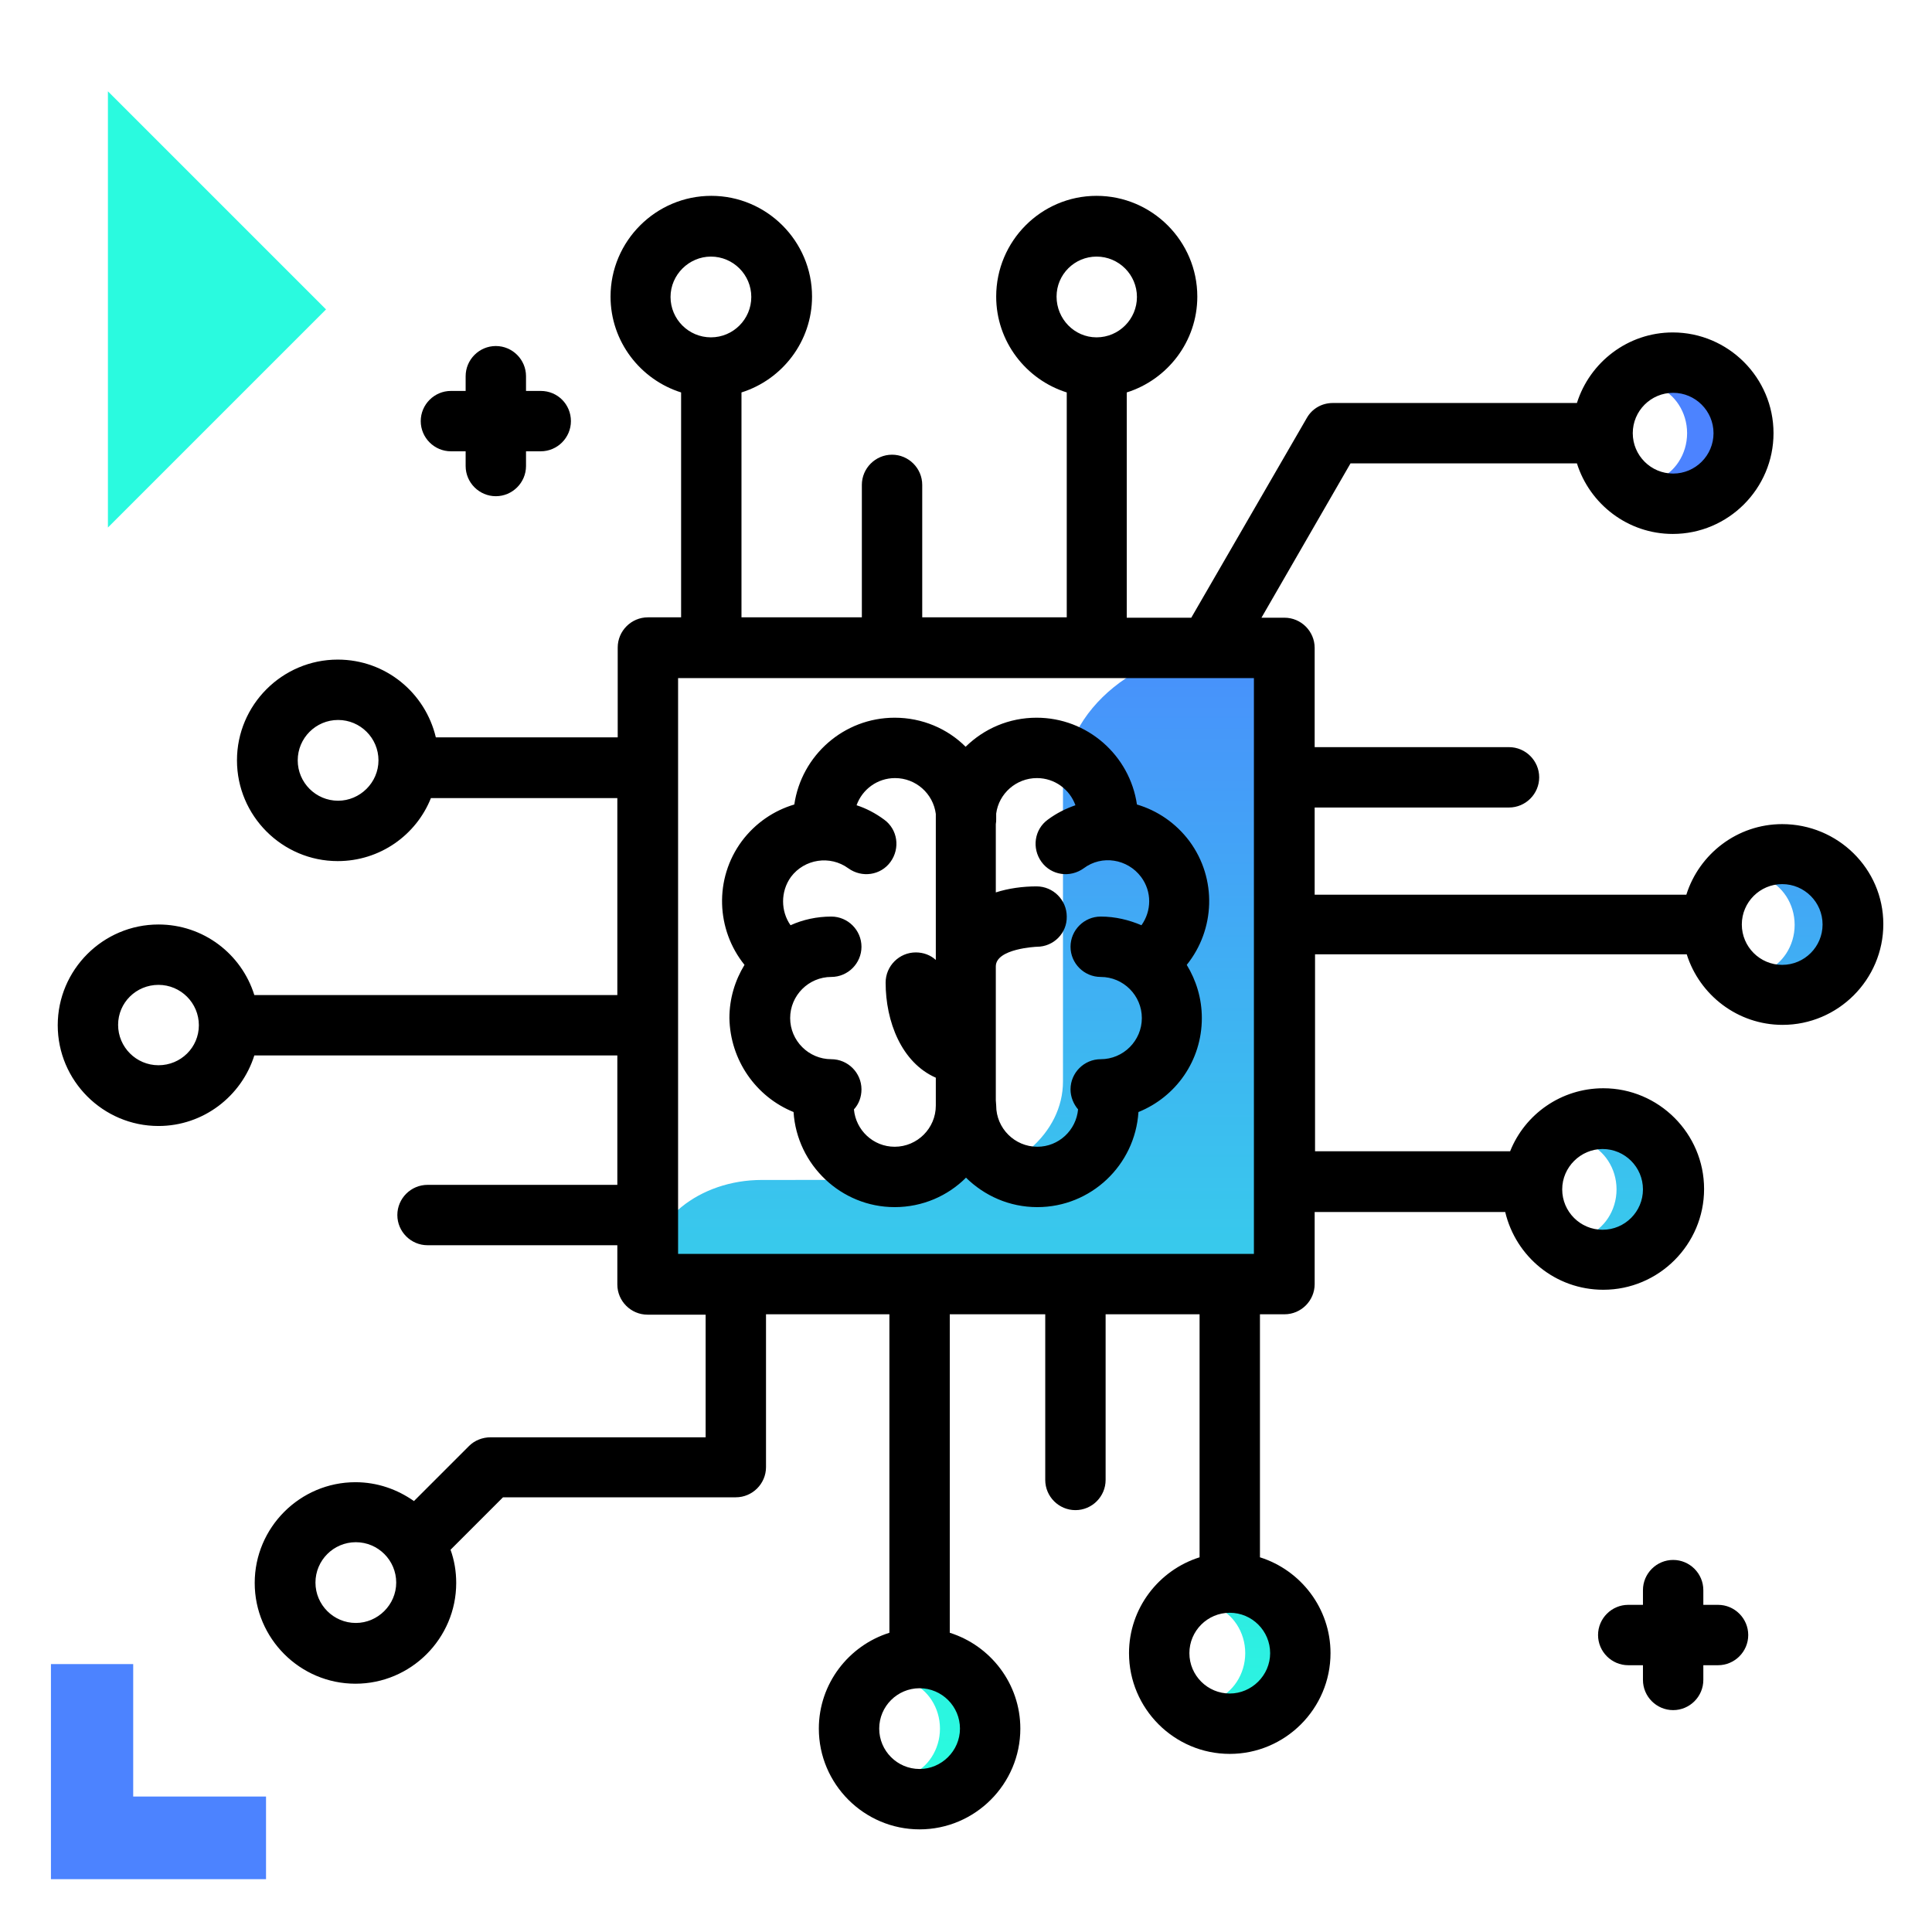 <svg version="1.1" id="Layer_1" xmlns="http://www.w3.org/2000/svg" xmlns:xlink="http://www.w3.org/1999/xlink" x="0px" y="0px" viewBox="0 0 512 512" enable-background="new 0 0 512 512" xml:space="preserve">
<path d="M463.3,433.3c0,4.4-3.6,8-8,8h-3.9v3.9c0,4.4-3.6,8-8,8s-8-3.6-8-8v-3.9h-3.9c-4.4,0-8-3.6-8-8s3.6-8,8-8h3.9v-3.9
	c0-4.4,3.6-8,8-8s8,3.6,8,8v3.9h3.9C459.7,425.3,463.3,428.9,463.3,433.3z M143.3,103.6h-3.9v-3.9c0-4.4-3.6-8-8-8s-8,3.6-8,8v3.9
	h-3.9c-4.4,0-8,3.6-8,8s3.6,8,8,8h3.9v3.9c0,4.4,3.6,8,8,8s8-3.6,8-8v-3.9h3.9c4.4,0,8-3.6,8-8S147.8,103.6,143.3,103.6z"></path>
<g>
	<path fill="#2AFADF" class="primary-color" d="M28.6,24.2L86.4,82l-57.8,57.8V24.2z"></path>
	<path fill="#4C83FF" class="secondary-color" d="M70.5,476.2V498H35.3H13.5v-21.8V441h21.8v35.1H70.5z"></path>
</g>
<linearGradient id="SVGID_1_" gradientUnits="userSpaceOnUse" x1="327.794" y1="465.616" x2="327.794" y2="136.357" class="gradient-element">
	<stop offset="0" class="primary-color-gradient" style="stop-color: #2AFADF"></stop>
	<stop offset="1" class="secondary-color-gradient" style="stop-color: #4C83FF"></stop>
</linearGradient>
<path fill="url(#SVGID_1_)" d="M343.8,179.8v160.5h-172v-3.2c0-13.5,13.5-24.4,30.1-24.4c0.9,0,49.5,0,50.3-0.1
	c16.5-1.1,29.5-12.3,29.5-26v-78.2c0-20.5,20.5-37.1,45.7-37.1h13C342.2,171.4,343.8,172.6,343.8,179.8z M424.6,302.1
	c-1.4,0-2.8,0.3-4.1,0.8c4.6,1.8,7.9,6.7,7.9,12.3s-3.3,10.5-7.9,12.3c1.3,0.5,2.6,0.8,4.1,0.8c6.6,0,12-5.9,12-13.1
	S431.2,302.1,424.6,302.1z M471.8,232c-1.4,0-2.8,0.3-4.1,0.8c4.6,1.8,7.9,6.7,7.9,12.3s-3.3,10.5-7.9,12.3c1.3,0.5,2.6,0.8,4.1,0.8
	c6.6,0,12-5.9,12-13.1C483.8,237.9,478.4,232,471.8,232z M443.3,101.7c-1.4,0-2.8,0.3-4.1,0.8c4.6,1.8,7.9,6.7,7.9,12.3
	s-3.3,10.5-7.9,12.3c1.3,0.5,2.6,0.8,4.1,0.8c6.6,0,12-5.9,12-13.1S449.9,101.7,443.3,101.7z M326.2,425c-1.4,0-2.8,0.3-4.1,0.8
	c4.6,1.8,7.9,6.7,7.9,12.3s-3.3,10.5-7.9,12.3c1.3,0.5,2.6,0.8,4.1,0.8c6.6,0,12-5.9,12-13.1C338.2,430.9,332.8,425,326.2,425z
	 M245.3,445c-1.4,0-2.8,0.3-4.1,0.8c4.6,1.8,7.9,6.7,7.9,12.3s-3.3,10.5-7.9,12.3c1.3,0.5,2.6,0.8,4.1,0.8c6.6,0,12-5.9,12-13.1
	C257.2,450.9,251.8,445,245.3,445z"></path>
<path d="M472.3,218.4c-11.9,0-22,7.9-25.4,18.7h-98.5V214h51.5c4.4,0,8-3.6,8-8s-3.6-8-8-8h-51.5v-26.3c0-4.4-3.6-8-8-8h-6.1
	l23.6-40.9h60c3.4,10.8,13.5,18.7,25.4,18.7c14.7,0,26.7-12,26.7-26.7c0-14.7-12-26.7-26.7-26.7c-11.9,0-22,7.9-25.4,18.7h-64.7
	c-2.9,0-5.5,1.5-6.9,4l-30.6,52.9h-17.1V104c10.8-3.4,18.7-13.5,18.7-25.4c0-14.7-12-26.7-26.7-26.7S264,63.9,264,78.6
	c0,11.9,7.9,22,18.7,25.4v59.6h-38.3v-35.1c0-4.4-3.6-8-8-8s-8,3.6-8,8v35.1h-31.9V104c10.8-3.4,18.7-13.5,18.7-25.4
	c0-14.7-12-26.7-26.7-26.7c-14.7,0-26.7,12-26.7,26.7c0,11.9,7.9,22,18.7,25.4v59.6h-8.8c-4.4,0-8,3.6-8,8v23.8h-48.2
	c-2.8-11.8-13.3-20.6-26-20.6c-14.7,0-26.7,12-26.7,26.7s12,26.7,26.7,26.7c11.2,0,20.8-6.9,24.7-16.7c0.1,0,0.1,0,0.2,0h49.2v52.2
	H67.4C64,252.8,53.9,245,42,245c-14.7,0-26.7,12-26.7,26.7s12,26.7,26.7,26.7c11.9,0,22-7.9,25.4-18.7h96.2V314h-50.3
	c-4.4,0-8,3.6-8,8s3.6,8,8,8h50.3v10.4c0,4.4,3.6,8,8,8H187v32.5h-57c-2.1,0-4.2,0.8-5.7,2.3l-14.6,14.6c-4.4-3.1-9.7-5-15.5-5
	c-14.7,0-26.7,12-26.7,26.7s12,26.7,26.7,26.7c14.7,0,26.7-12,26.7-26.7c0-3.1-0.5-6-1.5-8.8l13.9-13.9H195c4.4,0,8-3.6,8-8v-40.5
	h32.7v84.4c-10.8,3.4-18.7,13.5-18.7,25.4c0,14.7,12,26.7,26.7,26.7s26.7-12,26.7-26.7c0-11.9-7.9-22-18.7-25.4v-84.4H277v43.9
	c0,4.4,3.6,8,8,8s8-3.6,8-8v-43.9h24.9v64.4c-10.8,3.4-18.7,13.5-18.7,25.4c0,14.7,12,26.7,26.7,26.7s26.7-12,26.7-26.7
	c0-11.9-7.9-22-18.7-25.4v-64.4h6.5c4.4,0,8-3.6,8-8v-19.1h50.5c2.8,11.8,13.3,20.6,26,20.6c14.7,0,26.7-12,26.7-26.7
	s-12-26.7-26.7-26.7c-11.2,0-20.8,6.9-24.7,16.7c-0.1,0-0.1,0-0.2,0h-51.5v-52.2h98.5c3.4,10.8,13.5,18.7,25.4,18.7
	c14.7,0,26.7-12,26.7-26.7S487,218.4,472.3,218.4z M443.4,104.1c5.9,0,10.7,4.8,10.7,10.7c0,5.9-4.8,10.7-10.7,10.7
	s-10.7-4.8-10.7-10.7C432.7,108.9,437.5,104.1,443.4,104.1z M290.6,68c5.9,0,10.7,4.8,10.7,10.7s-4.8,10.7-10.7,10.7
	S280,84.5,280,78.6S284.8,68,290.6,68z M188.4,68c5.9,0,10.7,4.8,10.7,10.7s-4.8,10.7-10.7,10.7c-5.9,0-10.7-4.8-10.7-10.7
	S182.6,68,188.4,68z M89.6,212.2c-5.9,0-10.7-4.8-10.7-10.7s4.8-10.7,10.7-10.7s10.7,4.8,10.7,10.7S95.4,212.2,89.6,212.2z
	 M42,282.3c-5.9,0-10.7-4.8-10.7-10.7S36.1,261,42,261s10.7,4.8,10.7,10.7S47.9,282.3,42,282.3z M94.3,430.1
	c-5.9,0-10.7-4.8-10.7-10.7s4.8-10.7,10.7-10.7c5.9,0,10.7,4.8,10.7,10.7S100.1,430.1,94.3,430.1z M243.7,468.8
	c-5.9,0-10.7-4.8-10.7-10.7s4.8-10.7,10.7-10.7s10.7,4.8,10.7,10.7S249.5,468.8,243.7,468.8z M325.9,448.8
	c-5.9,0-10.7-4.8-10.7-10.7s4.8-10.7,10.7-10.7s10.7,4.8,10.7,10.7S331.7,448.8,325.9,448.8z M424.7,304.5c5.9,0,10.7,4.8,10.7,10.7
	s-4.8,10.7-10.7,10.7s-10.7-4.8-10.7-10.7S418.9,304.5,424.7,304.5z M179.7,179.7h152.6v152.6H179.7V179.7z M472.3,255.7
	c-5.9,0-10.7-4.8-10.7-10.7s4.8-10.7,10.7-10.7s10.7,4.8,10.7,10.7S478.2,255.7,472.3,255.7z M210.3,294.7
	c0.9,14,12.6,25.2,26.8,25.2c7.4,0,14.1-3,18.9-7.8c4.9,4.8,11.5,7.8,18.9,7.8c14.2,0,25.9-11.1,26.8-25.2
	c9.9-4,16.8-13.6,16.8-24.9c0-5.2-1.5-10-4-14.1c7.5-9.3,8.1-22.8,0.7-32.8c-3.6-4.8-8.5-8.1-13.9-9.7c-1.9-13-13.1-23-26.6-23
	c-7.3,0-13.9,2.9-18.8,7.7c-4.8-4.8-11.5-7.7-18.8-7.7c-13.5,0-24.7,10-26.6,23c-5.4,1.6-10.3,4.9-13.9,9.7
	c-7.4,10-6.8,23.5,0.7,32.8c-2.5,4.1-4,8.9-4,14.1C193.5,281,200.4,290.7,210.3,294.7z M274.8,206.2c4.7,0,8.7,3,10.2,7.2
	c-2.6,0.9-5,2.1-7.3,3.8c-3.6,2.6-4.3,7.6-1.7,11.2c2.6,3.6,7.6,4.3,11.2,1.7c4.8-3.6,11.6-2.5,15.2,2.3c2.9,3.9,2.8,9,0.1,12.8
	c-3.3-1.4-6.9-2.3-10.8-2.3c-4.4,0-8,3.6-8,8s3.6,8,8,8c6,0,10.9,4.9,10.9,10.9c0,6-4.9,10.9-10.9,10.9c-4.4,0-8,3.6-8,8
	c0,2,0.8,3.9,2,5.3c-0.5,5.5-5.1,9.9-10.8,9.9c-6,0-10.9-4.9-10.9-10.9c0-0.5-0.1-1-0.1-1.4v-35.5c0-4.7,10.7-5.2,10.9-5.2
	c4.4,0,8-3.6,7.9-8c0-4.4-3.6-8-8-8c0,0,0,0,0,0c-3.6,0-7.4,0.5-10.8,1.6v-18.1c0.1-0.5,0.1-0.9,0.1-1.4c0-0.5,0-0.9,0-1.4
	C264.7,210.3,269.3,206.2,274.8,206.2z M209.6,232.4c3.6-4.8,10.4-5.8,15.2-2.3c3.6,2.6,8.6,1.9,11.2-1.7c2.6-3.6,1.9-8.6-1.7-11.2
	c-2.3-1.7-4.8-3-7.3-3.8c1.5-4.2,5.5-7.2,10.2-7.2c5.5,0,10.1,4.1,10.8,9.5c0,0.4,0,0.8,0,1.2c0,0,0,0.1,0,0.1v37.4
	c-1.4-1.3-3.3-2-5.3-2c0,0,0,0,0,0c-4.4,0-8,3.6-8,8c0,10.3,4.2,21.2,13.3,25.2v7.4c0,0,0,0,0,0c0,6-4.9,10.9-10.9,10.9
	c-5.7,0-10.3-4.4-10.8-9.9c1.3-1.4,2-3.3,2-5.3c0-4.4-3.6-8-8-8c-6,0-10.9-4.9-10.9-10.9c0-6,4.9-10.9,10.9-10.9c4.4,0,8-3.6,8-8
	s-3.6-8-8-8c-3.8,0-7.5,0.8-10.8,2.3C206.9,241.5,206.8,236.3,209.6,232.4z"></path>
</svg>